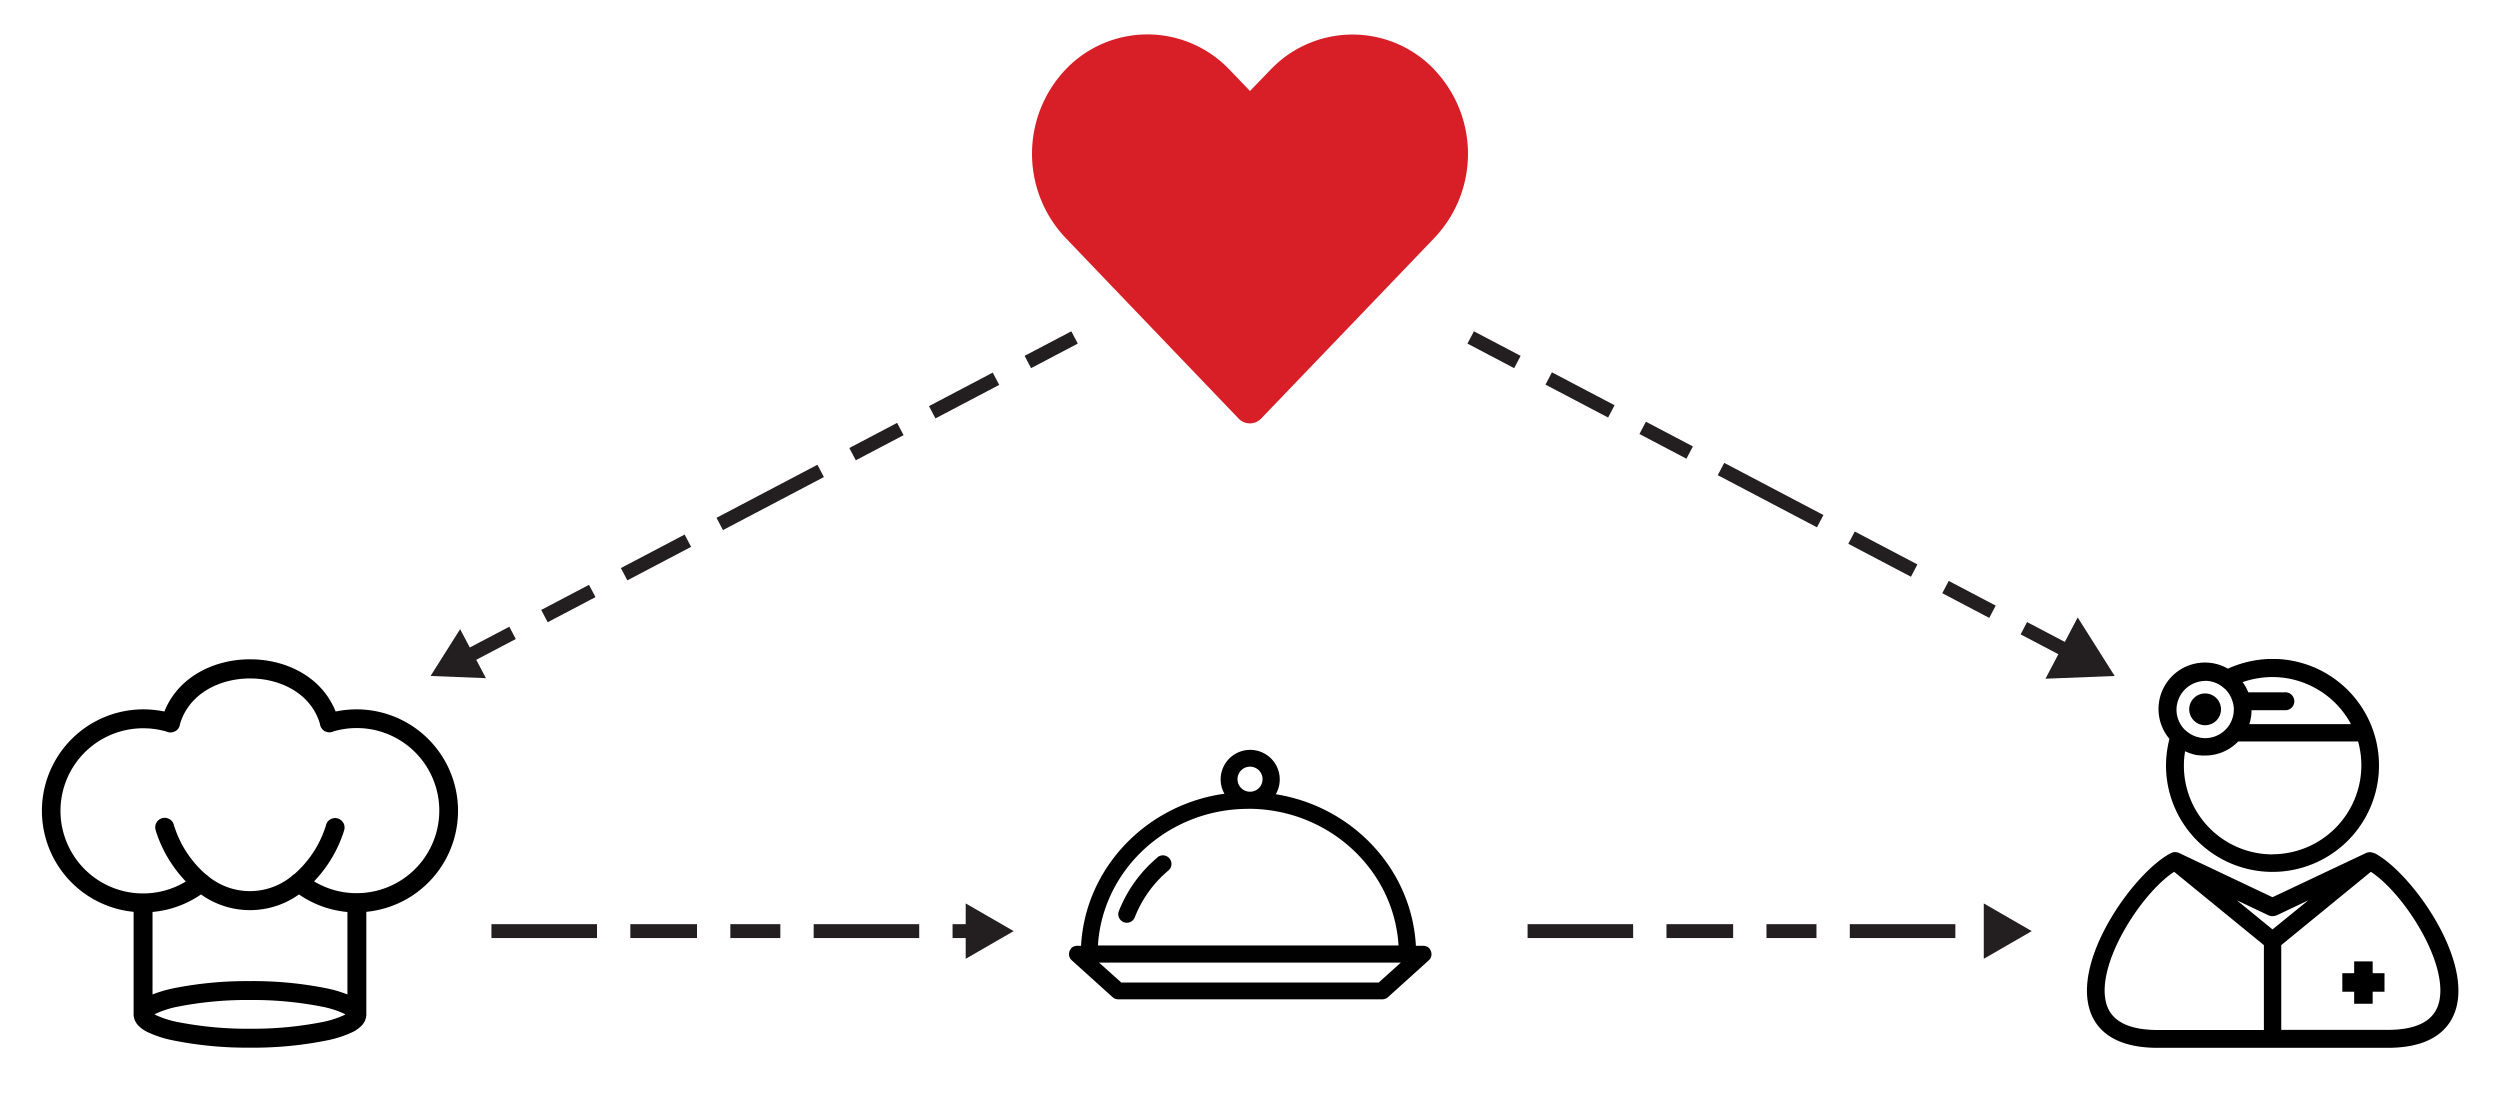 <svg id="Layer_1" data-name="Layer 1" xmlns="http://www.w3.org/2000/svg" xmlns:xlink="http://www.w3.org/1999/xlink" viewBox="0 0 900 400"><defs><style>.cls-1,.cls-10,.cls-11,.cls-12,.cls-6,.cls-7,.cls-8{fill:none;}.cls-2{clip-path:url(#clip-path);}.cls-3{fill:#d81f27;}.cls-4{clip-path:url(#clip-path-2);}.cls-5{clip-path:url(#clip-path-3);}.cls-10,.cls-11,.cls-12,.cls-6,.cls-7,.cls-8{stroke:#231f20;stroke-miterlimit:10;stroke-width:5px;}.cls-7{stroke-dasharray:25.93 12.96 19.44 12.96;}.cls-8{stroke-dasharray:41.05 12.96 25.93 12.96 19.44 12.96;}.cls-9{fill:#231f20;}.cls-10{stroke-dasharray:25.48 12.74 19.11 12.74;}.cls-11{stroke-dasharray:40.35 12.74 25.48 12.74 19.11 12.74;}.cls-12{stroke-dasharray:38 12 24 12 18 12;}.cls-13{fill:#010101;}</style><clipPath id="clip-path"><rect class="cls-1" x="371.53" y="12.35" width="156.95" height="140"/></clipPath><clipPath id="clip-path-2"><rect class="cls-1" x="15" y="237.35" width="150" height="139.81"/></clipPath><clipPath id="clip-path-3"><rect class="cls-1" x="751.28" y="237.25" width="133.72" height="140"/></clipPath></defs><g class="cls-2"><path class="cls-3" d="M516.36,25.05a40.71,40.71,0,0,0-58.92,0L450,32.75,442.55,25a40.8,40.8,0,0,0-29.5-12.61h0A40.64,40.64,0,0,0,383.63,25a44.06,44.06,0,0,0,0,60.67l62.25,65a5.61,5.61,0,0,0,7.92.22l.22-.22q31.17-32.46,62.34-65a43.93,43.93,0,0,0,0-60.58"/></g><g class="cls-4"><path d="M90,360a128.86,128.86,0,0,1,26.14,2.44,34.15,34.15,0,0,1,7.64,2.44,5.45,5.45,0,0,1,.55.3q-.24.15-.54.3a34.45,34.45,0,0,1-7.65,2.44A128.94,128.94,0,0,1,90,370.34a129,129,0,0,1-26.15-2.43,34.45,34.45,0,0,1-7.65-2.44c-.2-.1-.39-.2-.55-.3.16-.1.35-.2.55-.3a34.45,34.45,0,0,1,7.65-2.44A128.89,128.89,0,0,1,90,360M72.36,322a30.35,30.35,0,0,0,35.27,0,36.37,36.37,0,0,0,17.44,6.32V358a45.92,45.92,0,0,0-7.47-2.2,134.32,134.32,0,0,0-27.6-2.6,134.52,134.52,0,0,0-27.62,2.6,46.22,46.22,0,0,0-7.47,2.2v-29.7A36.33,36.33,0,0,0,72.36,322M90,244.24c11,0,22,5.43,25.19,16.38a3.4,3.4,0,0,0,1.7,2.59l.15.08.06,0a3.4,3.4,0,0,0,3,0,29.72,29.72,0,1,1,8.3,58.25,29.48,29.48,0,0,1-15.34-4.25,46.49,46.49,0,0,0,10.8-18.26,3.41,3.41,0,1,0-6.45-2.22l0,.11A38.29,38.29,0,0,1,106,314.66a3.51,3.51,0,0,0-1,.78,23.74,23.74,0,0,1-30.06,0,3.48,3.48,0,0,0-.9-.72A38.32,38.32,0,0,1,62.6,297a3.41,3.41,0,1,0-6.51,2l0,.08a46.6,46.6,0,0,0,10.82,18.26,29.73,29.73,0,1,1-15.36-55.16,29.9,29.9,0,0,1,8.31,1.16,3.42,3.42,0,0,0,3.1-.05l.15-.08.06,0a3.42,3.42,0,0,0,1.63-2.54C68,249.74,79,244.26,90,244.24Zm0-6.89c-12.92,0-25.83,6.29-30.82,18.8a37.39,37.39,0,0,0-7.6-.78,36.53,36.53,0,0,0-3.48,72.89v36.91c0,.12,0,.23,0,.34a6.15,6.15,0,0,0,1.76,3.75,11.57,11.57,0,0,0,3.25,2.29,39.63,39.63,0,0,0,9.28,3A134.48,134.48,0,0,0,90,377.16a134.38,134.38,0,0,0,27.6-2.59,39.79,39.79,0,0,0,9.28-3,11.52,11.52,0,0,0,3.24-2.29,6,6,0,0,0,1.76-3.82,2.44,2.44,0,0,0,0-.27V328.26a36.53,36.53,0,0,0-3.48-72.89,37.17,37.17,0,0,0-7.57.78C115.83,243.59,102.91,237.33,90,237.35Z"/></g><g class="cls-5"><path d="M878.06,360.76c-1.61,6.67-7.84,10-18.62,10H821.25V340.24l32.26-26.39c11.8,7.7,28,32.77,24.55,46.91m-119.92,0c-3.44-14.14,12.83-39.29,24.56-46.91L815,340.24V370.8H776.83c-10.84,0-17.07-3.37-18.69-10m61.35-31.22L831,324.11l-12.9,10.48-12.83-10.48,11.44,5.43a3.71,3.71,0,0,0,2.78,0m35.33-22.36h0c-.22-.07-.36-.15-.58-.22h-.08c-.22-.07-.36-.07-.58-.15a3.08,3.08,0,0,0-1.17.08h-.08c-.14.07-.29.07-.44.14L818.1,323l-33.79-16a1.08,1.08,0,0,0-.44-.14h-.07a3,3,0,0,0-1.17-.08,1.83,1.83,0,0,0-.59.15H782l-.52.22c-12.6,6.52-34.15,36.06-29.54,55.12,1.62,6.82,7.33,14.95,24.85,14.95h82.76c17.51,0,23.16-8.13,24.84-14.95,4.62-19.06-17-48.6-29.54-55.12"/><path d="M793.84,245.1a10.05,10.05,0,0,1,6.3,2.2c.15.14.37.29.52.44s.22.21.36.29a1.94,1.94,0,0,1,.52.58,2.28,2.28,0,0,0,.22.22l.66.88c.22.3.36.66.58,1a.24.24,0,0,0,.08.14,5,5,0,0,1,.36.88c0,.08.08.15.08.22.07.3.22.59.29.88,0,.08.07.15.07.22a3.45,3.45,0,0,1,.15.88.59.59,0,0,0,.07.3,5.38,5.38,0,0,1,.08,1.17,10.32,10.32,0,0,1-10.34,10.33,5.1,5.1,0,0,1-1-.07c-.22,0-.44-.07-.66-.07a.42.42,0,0,1-.29-.08l-.88-.22h-.07a10.42,10.42,0,0,1-4.18-2.42h-.07a10.22,10.22,0,0,1-3.15-7.4,10.41,10.41,0,0,1,10.33-10.33m24.26-1.4a32.13,32.13,0,0,1,28.22,16.94H809.75a15.91,15.91,0,0,0,.8-5h12a3.23,3.23,0,1,0,0-6.45H809.38a15.25,15.25,0,0,0-2-3.59l-.07-.07a33.75,33.75,0,0,1,10.77-1.84m0,63.85a31.93,31.93,0,0,1-31.88-32,30.22,30.22,0,0,1,.44-5.13,18.09,18.09,0,0,0,3.52,1.24,3.35,3.35,0,0,0,.8.15h.08a2.59,2.59,0,0,0,.73.07h.15c.21,0,.51.08.73.08h1.1a16.45,16.45,0,0,0,12-5.06h43.17a32.72,32.72,0,0,1,1.17,8.5,32.07,32.07,0,0,1-32,32.11m-38.33-32a38.34,38.34,0,1,0,38.33-38.34,39.4,39.4,0,0,0-16.05,3.52,16.38,16.38,0,0,0-8.21-2.2A16.71,16.71,0,0,0,781,266a39.45,39.45,0,0,0-1.24,9.6"/></g><polygon points="854.16 346.1 847.5 346.1 847.5 350.35 843.24 350.35 843.24 357.02 847.5 357.02 847.5 361.35 854.16 361.35 854.16 357.02 858.42 357.02 858.42 350.35 854.16 350.35 854.16 346.1"/><g class="cls-5"><path d="M793.84,261.08a5.72,5.72,0,1,0-5.72-5.72,5.73,5.73,0,0,0,5.72,5.72"/></g><line class="cls-6" x1="386.84" y1="121.48" x2="370.02" y2="130.32"/><line class="cls-7" x1="358.55" y1="136.35" x2="301.18" y2="166.51"/><line class="cls-8" x1="295.44" y1="169.52" x2="190.26" y2="224.81"/><line class="cls-6" x1="184.52" y1="227.83" x2="167.7" y2="236.67"/><polygon class="cls-9" points="165.65 226.49 155 243.35 174.93 244.14 165.65 226.49"/><line class="cls-6" x1="529.44" y1="121.48" x2="546.26" y2="130.32"/><line class="cls-10" x1="557.53" y1="136.25" x2="613.92" y2="165.89"/><line class="cls-11" x1="619.56" y1="168.85" x2="722.94" y2="223.2"/><line class="cls-6" x1="728.58" y1="226.16" x2="745.4" y2="235"/><polygon class="cls-9" points="736.37 244.34 761.28 243.35 747.97 222.27 736.37 244.34"/><line class="cls-12" x1="176.92" y1="335.2" x2="350.57" y2="335.2"/><polygon class="cls-9" points="347.65 345.17 364.92 335.2 347.65 325.23 347.65 345.17"/><line class="cls-12" x1="549.93" y1="335.2" x2="717.08" y2="335.2"/><polygon class="cls-9" points="714.16 345.17 731.43 335.2 714.16 325.23 714.16 345.17"/><path class="cls-13" d="M515.33,343.71s0-.09,0-.13a.43.43,0,0,0,0-.11,3.13,3.13,0,0,0-.16-.93s0-.09-.05-.13a2.73,2.73,0,0,0-.55-.93s0-.05,0-.07l0,0a3.08,3.08,0,0,0-.9-.66l-.08,0a3,3,0,0,0-1-.26h-2.87c-1.49-27.6-22.84-50.17-50.44-54.57a10.64,10.64,0,1,0-19.85-5.3,10.47,10.47,0,0,0,1.37,5.12c-28.17,3.93-50.11,26.76-51.62,54.74h-1.37l-.11,0h-.12a3,3,0,0,0-1,.26l-.08,0a2.84,2.84,0,0,0-.9.66l0,0,0,.06a2.87,2.87,0,0,0-.55.94s0,.08-.05.13a3.18,3.18,0,0,0-.16.93s0,.07,0,.11a.69.69,0,0,0,0,.13,3.24,3.24,0,0,0,.25,1l.05.09a3.38,3.38,0,0,0,.66.89l0,0,14.75,13.32.07.05a3.22,3.22,0,0,0,.87.53l.11,0a3.07,3.07,0,0,0,1,.19h95a3.07,3.07,0,0,0,1-.19l.11,0a3.22,3.22,0,0,0,.87-.53l.07-.05,14.75-13.32,0,0a3.14,3.14,0,0,0,.65-.89.9.9,0,0,0,.05-.09A3,3,0,0,0,515.33,343.71Zm-19,10H403.66l-8-7.17H504.29ZM450,276a4.51,4.51,0,1,1-4.5,4.5A4.51,4.51,0,0,1,450,276Zm-.64,15.16c28.82,0,52.45,21.8,54.11,49.2H395.26C396.92,313,420.54,291.19,449.36,291.19Z"/><path class="cls-13" d="M416.67,308.7A48.34,48.34,0,0,0,402.79,328a3.07,3.07,0,1,0,5.73,2.23,42.21,42.21,0,0,1,12.12-16.87,3.08,3.08,0,0,0-4-4.7Z"/></svg>